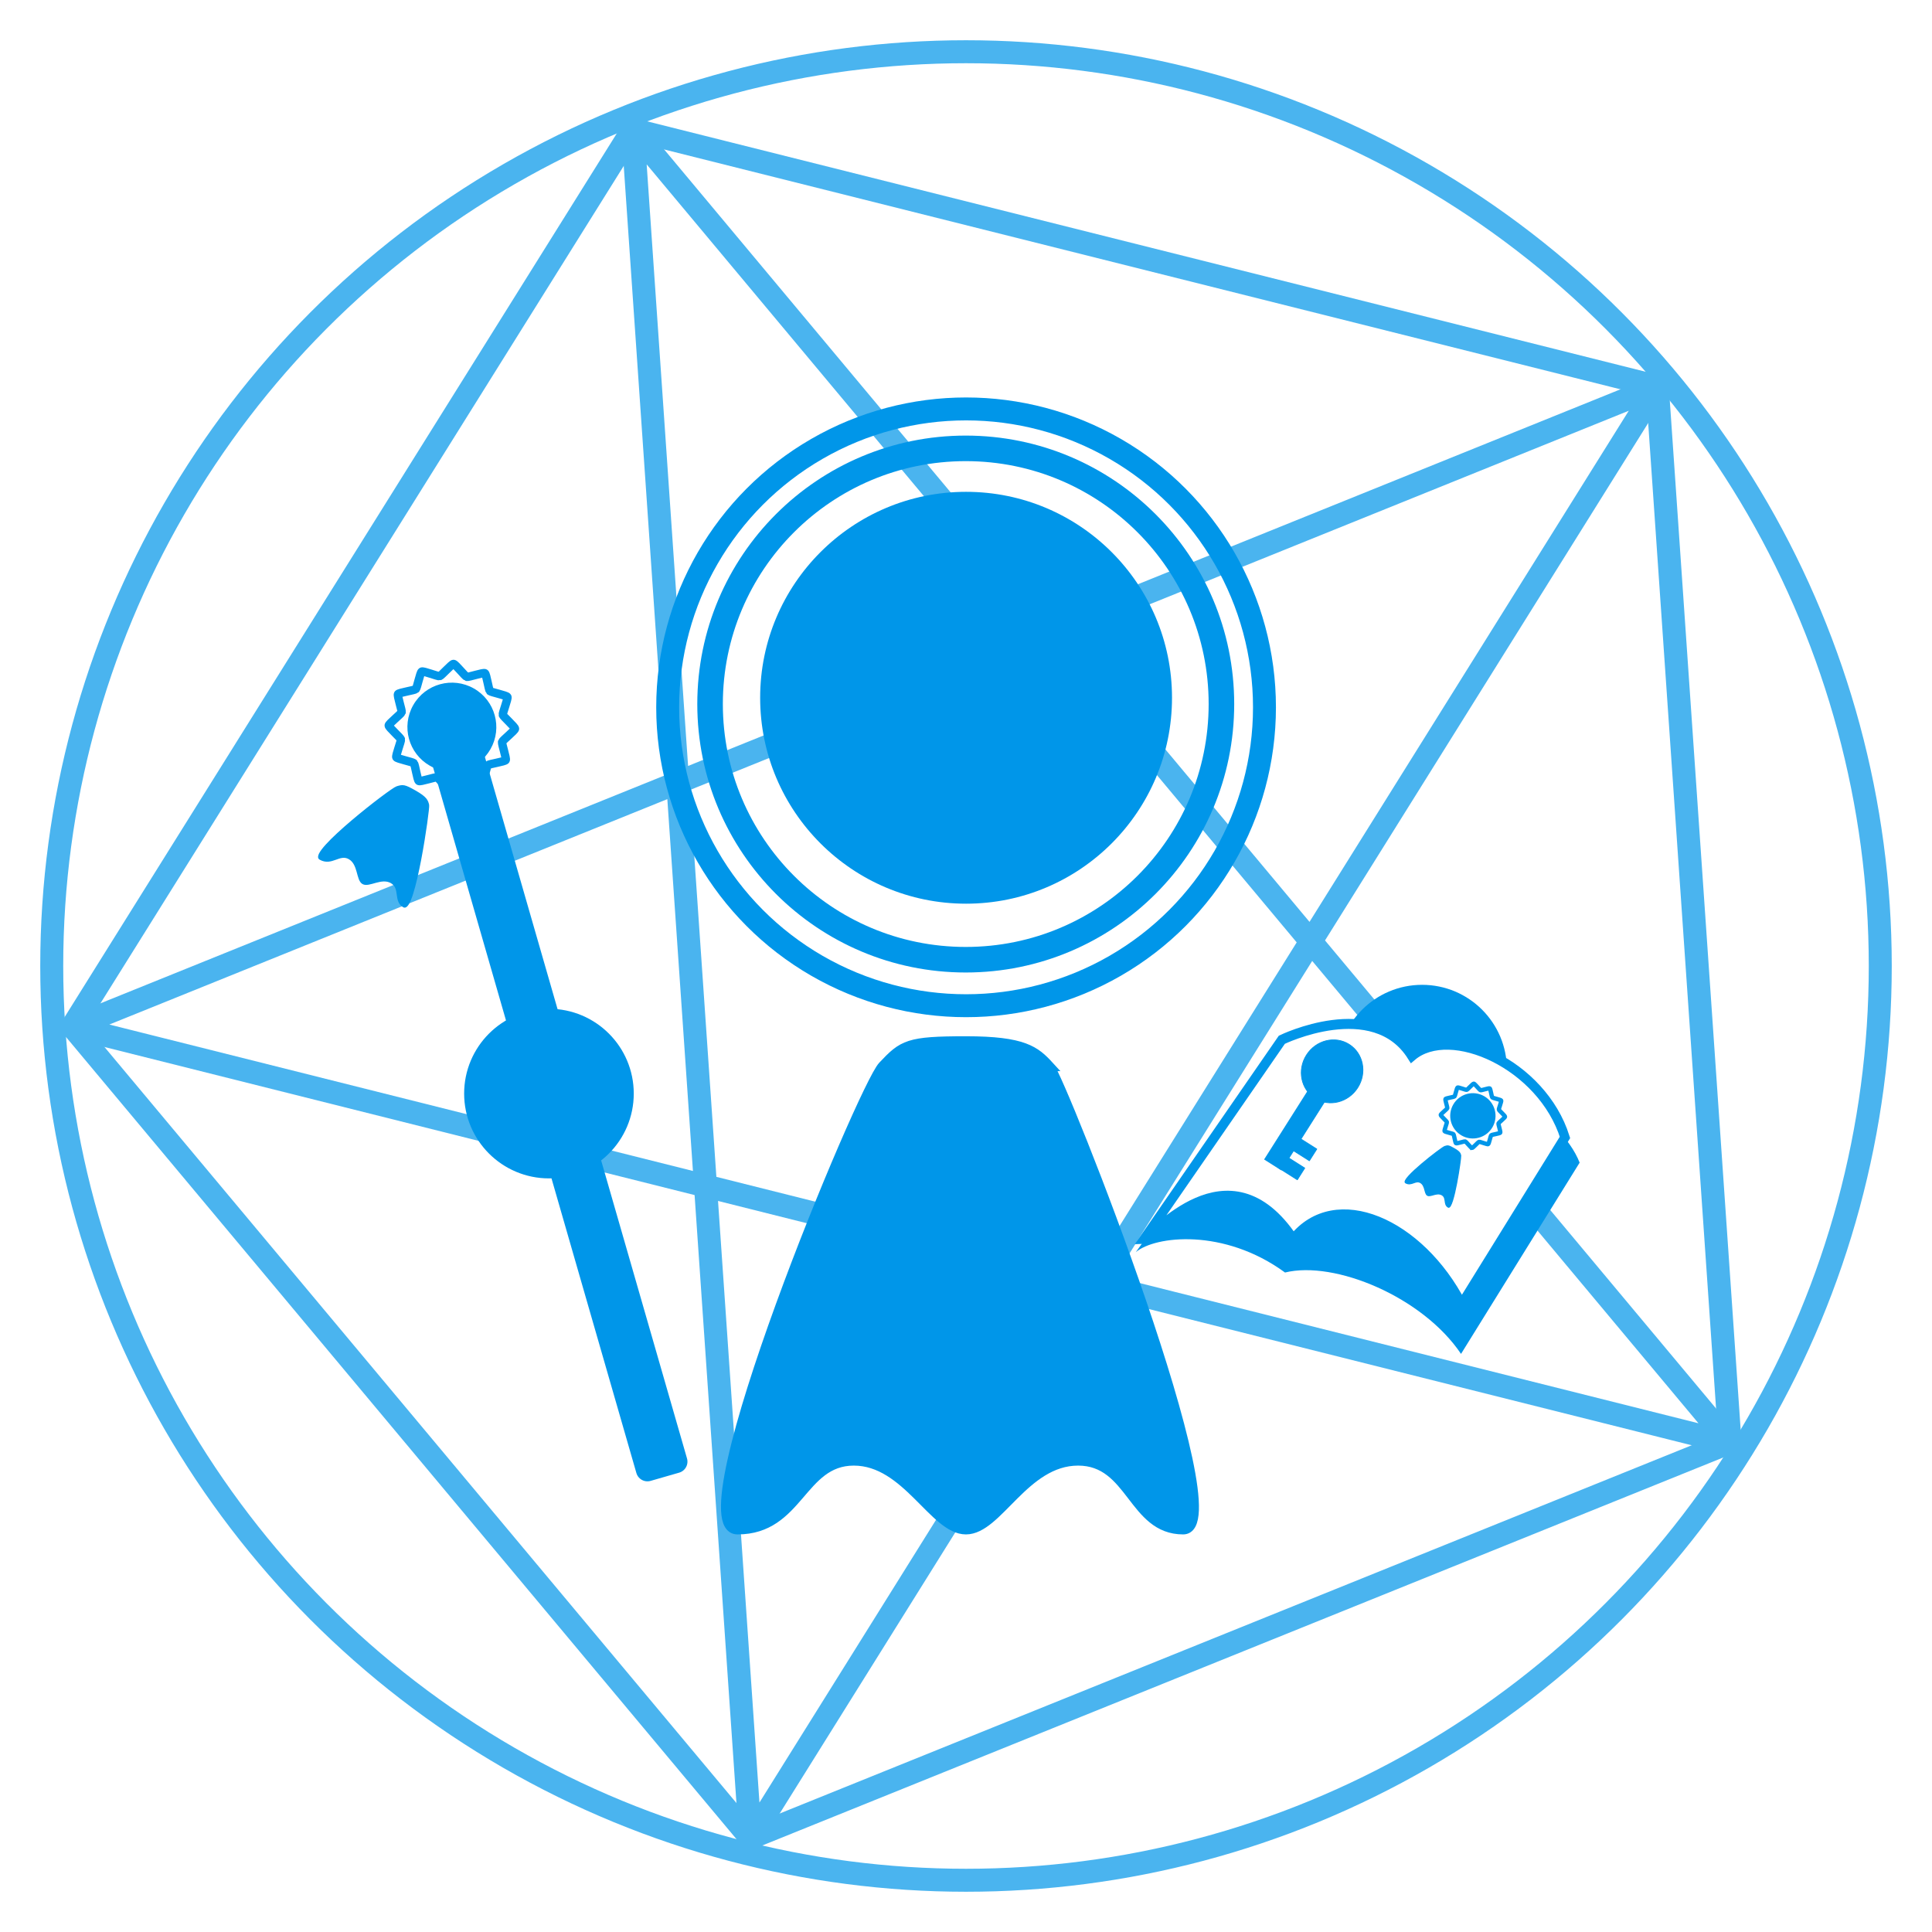 <?xml version="1.0" encoding="UTF-8" standalone="no"?>
<svg
   xmlns:dc="http://purl.org/dc/elements/1.1/"
   xmlns:cc="http://creativecommons.org/ns#"
   xmlns:rdf="http://www.w3.org/1999/02/22-rdf-syntax-ns#"
   xmlns:svg="http://www.w3.org/2000/svg"
   xmlns="http://www.w3.org/2000/svg"
   width="84.062mm"
   height="84.062mm"
   viewBox="0 0 84.062 84.062"
   version="1.1"
   id="svg8">
  <defs
     id="defs2">
    <filter
       y="-0.028"
       height="1.057"
       style="color-interpolation-filters:sRGB"
       id="filter977"
       x="-0.028"
       width="1.057">
      <feGaussianBlur
         stdDeviation="0.938"
         result="result6"
         id="feGaussianBlur967" />
      <feComposite
         result="result8"
         in="SourceGraphic"
         operator="atop"
         in2="result6"
         id="feComposite969" />
      <feComposite
         result="result9"
         operator="over"
         in2="SourceAlpha"
         in="result8"
         id="feComposite971" />
      <feColorMatrix
         values="1 0 0 0 0 0 1 0 0 0 0 0 1 0 0 0 0 0 1 0 "
         result="result10"
         id="feColorMatrix973" />
      <feBlend
         in="result10"
         mode="normal"
         in2="result6"
         id="feBlend975" />
    </filter>
    <filter
       y="-0.074"
       height="1.147"
       style="color-interpolation-filters:sRGB"
       id="filter1684"
       x="-0.069"
       width="1.138">
      <feGaussianBlur
         stdDeviation="1.494"
         result="result6"
         id="feGaussianBlur1674" />
      <feComposite
         result="result8"
         in="SourceGraphic"
         operator="atop"
         in2="result6"
         id="feComposite1676" />
      <feComposite
         result="result9"
         operator="over"
         in2="SourceAlpha"
         in="result8"
         id="feComposite1678" />
      <feColorMatrix
         values="1 0 0 0 0 0 1 0 0 0 0 0 1 0 0 0 0 0 1 0 "
         result="result10"
         id="feColorMatrix1680" />
      <feBlend
         in="result10"
         mode="normal"
         in2="result6"
         id="feBlend1682" />
    </filter>
  </defs>
  <g
     id="layer1"
     transform="translate(-7.969,-7.969)">
    <g
       id="g848"
       style="opacity:0.709;filter:url(#filter977)">
      <circle
         style="fill:none;stroke:#0096e9;stroke-width:1;stroke-miterlimit:4;stroke-dasharray:none;stroke-opacity:1"
         id="path12"
         cx="50"
         cy="50"
         r="39.78" />
      <path
         style="fill:none;stroke:#0096e9;stroke-width:1;stroke-miterlimit:4;stroke-dasharray:none;stroke-opacity:1"
         id="path841"
         d="M 40.47,86.889 11.112,51.837 35.376,13.084 79.73,24.186 82.878,69.8 Z"
         transform="matrix(1.005,0,0,1.007,-0.052,0.435)" />
      <path
         style="fill:none;stroke:#0096e9;stroke-width:1;stroke-linecap:butt;stroke-linejoin:round;stroke-miterlimit:4;stroke-dasharray:none;stroke-opacity:1"
         d="M 35.501,13.617 40.62,87.971 80.076,24.801 11.116,52.658 83.239,70.755 Z"
         id="path843" />
    </g>
    <g
       id="g1272"
       style="filter:url(#filter1684)">
      <circle
         style="fill:#0096e9;fill-opacity:1;stroke:#0096e9;stroke-width:1;stroke-linejoin:round;stroke-miterlimit:4;stroke-dasharray:none;stroke-opacity:1"
         id="path1151-3"
         cx="69.845"
         cy="54.509"
         r="3.19" />
      <g
         id="g1554"
         transform="matrix(1.298,0,0,1.298,-22.747,-15.684)">
        <g
           id="g4874"
           stroke="#000000"
           stroke-width="5"
           transform="matrix(-0.063,0,0,0.067,83.477,15.332)">
          <path
             id="path2354"
             d="m 108.92,624.83 63.11,95.69 c 20.36,-28.5 67.18,-46.83 93.65,-40.72 32.57,-22.39 69.22,-18.32 79.4,-10.18 l -73.29,-95.68 c 0,0 -50.9,-14.25 -71.26,16.28 -36.64,-16.28 -81.43,10.18 -91.61,34.61 z"
             fill-rule="evenodd"
             style="fill:#0096e9;fill-opacity:1;stroke:none;stroke-opacity:1" />
          <path
             id="path2356"
             d="m 116.72,612.21 54.97,83.47 c 22.39,-40.72 67.18,-59.04 89.58,-32.57 34.61,-48.87 75.32,0 79.39,0 l -73.29,-99.76 c 0,0 -48.86,-22.4 -69.22,8.14 -20.35,-16.29 -69.21,4.07 -81.43,40.72 z"
             fill="#ffffff"
             fill-rule="evenodd"
             style="stroke:#0096e9;stroke-opacity:1" />
        </g>
        <g
           id="layer1-2-9"
           transform="matrix(0.133,0.076,-0.076,0.133,72.348,53.743)"
           style="stroke:#0096e9;stroke-opacity:1">
          <path
             style="fill:#0096e9;fill-opacity:1;stroke:#0096e9;stroke-width:0.241px;stroke-linecap:butt;stroke-linejoin:miter;stroke-opacity:1"
             d="m 12,17.316 c 0.292,0.318 4.572,11.155 3.23,11.155 -1.217,0 -1.234,-1.657 -2.53,-1.657 -1.296,0 -1.932,1.657 -2.7,1.657 -0.768,0 -1.423,-1.657 -2.7,-1.657 -1.277,0 -1.323,1.657 -2.8,1.657 -1.418,0 3.014,-10.638 3.5,-11.155 0.486,-0.516 0.606,-0.599 2,-0.599 1.394,-1e-6 1.668,0.237 2,0.599 z"
             id="path1552-9-3" />
          <g
             id="g1576-1-6"
             transform="matrix(1.129,0,0,1.129,-1.287,0.675)"
             style="opacity:1;stroke:#0096e9;stroke-opacity:1">
            <path
               style="opacity:0.999;fill:none;stroke:#0096e9;stroke-width:0.443;stroke-opacity:1"
               id="path839-0"
               d="M 10.168,3.042 C 10.082,3.088 9.322,2.776 9.227,2.798 9.133,2.82 8.59,3.437 8.493,3.434 8.396,3.431 7.893,2.781 7.8,2.752 7.707,2.724 6.928,2.987 6.846,2.936 6.763,2.884 6.653,2.07 6.587,1.999 6.52,1.928 5.715,1.766 5.669,1.681 5.623,1.595 5.935,0.835 5.913,0.74 5.891,0.646 5.274,0.103 5.277,0.005 c 0.003,-0.097 0.653,-0.6 0.682,-0.693 0.028,-0.093 -0.235,-0.872 -0.183,-0.954 0.051,-0.083 0.866,-0.192 0.937,-0.259 0.071,-0.066 0.233,-0.872 0.318,-0.918 0.086,-0.046 0.846,0.266 0.941,0.244 0.095,-0.022 0.638,-0.639 0.735,-0.636 0.097,0.003 0.6,0.653 0.693,0.682 0.093,0.028 0.872,-0.235 0.954,-0.183 0.083,0.051 0.192,0.866 0.259,0.937 0.066,0.071 0.872,0.233 0.918,0.318 0.046,0.086 -0.266,0.846 -0.244,0.941 0.022,0.095 0.639,0.638 0.636,0.735 -0.003,0.097 -0.653,0.6 -0.682,0.693 -0.028,0.093 0.235,0.872 0.183,0.954 -0.051,0.083 -0.866,0.192 -0.937,0.259 -0.071,0.066 -0.233,0.872 -0.318,0.918 z"
               transform="matrix(1.876,0,0,1.878,-6.134,6.673)" />
            <circle
               style="fill:#0096e9;fill-opacity:1;stroke:#0096e9;stroke-width:0;stroke-miterlimit:4;stroke-dasharray:none;stroke-opacity:1"
               id="path987-2-6"
               cx="10"
               cy="6.883"
               r="4.392" />
            <ellipse
               style="display:none;opacity:0.999;fill:none;stroke:#0096e9;stroke-width:0.545;stroke-miterlimit:4;stroke-dasharray:none;stroke-opacity:1"
               id="path1550-7-2"
               cx="9.993"
               cy="7.017"
               rx="5.453"
               ry="5.453" />
            <circle
               style="display:none;opacity:0.999;fill:none;fill-opacity:1;stroke:#0096e9;stroke-width:0.489;stroke-miterlimit:4;stroke-dasharray:none;stroke-opacity:1"
               id="path1571-0-6"
               cx="10"
               cy="7.087"
               r="6.364" />
          </g>
        </g>
        <g
           id="g1667"
           transform="matrix(0.229,0.145,-0.145,0.229,42.974,28.186)">
          <ellipse
             style="opacity:1;fill:#0096e9;fill-opacity:1;stroke:#0096e9;stroke-width:0.1;stroke-linejoin:round;stroke-miterlimit:4;stroke-dasharray:none;stroke-opacity:1"
             id="path1637"
             cx="130.215"
             cy="30.865"
             rx="3.755"
             ry="3.944" />
          <rect
             style="opacity:1;fill:#0096e9;fill-opacity:1;stroke:#0096e9;stroke-width:0.1;stroke-linejoin:round;stroke-miterlimit:4;stroke-dasharray:none;stroke-opacity:1"
             id="rect1639"
             width="2.45"
             height="13.58"
             x="128.99"
             y="30.943" />
          <rect
             style="opacity:1;fill:#0096e9;fill-opacity:1;stroke:#0096e9;stroke-width:0.1;stroke-linejoin:round;stroke-miterlimit:4;stroke-dasharray:none;stroke-opacity:1"
             id="rect1641"
             width="2.774"
             height="1.711"
             x="130.98"
             y="42.784" />
          <rect
             style="opacity:1;fill:#0096e9;fill-opacity:1;stroke:#0096e9;stroke-width:0.1;stroke-linejoin:round;stroke-miterlimit:4;stroke-dasharray:none;stroke-opacity:1"
             id="rect1641-7"
             width="2.774"
             height="1.711"
             x="130.98"
             y="40" />
        </g>
      </g>
      <g
         id="layer1-3"
         transform="matrix(1.807,0,0,1.807,31.928,23.067)">
        <path
           style="fill:#0096e9;fill-opacity:1;stroke:#0096e9;stroke-width:0.241px;stroke-linecap:butt;stroke-linejoin:miter;stroke-opacity:1"
           d="m 12,17.316 c 0.292,0.318 4.572,11.155 3.23,11.155 -1.217,0 -1.234,-1.657 -2.53,-1.657 -1.296,0 -1.932,1.657 -2.7,1.657 -0.768,0 -1.423,-1.657 -2.7,-1.657 -1.277,0 -1.323,1.657 -2.8,1.657 -1.418,0 3.014,-10.638 3.5,-11.155 0.486,-0.516 0.606,-0.599 2,-0.599 1.394,-1e-6 1.668,0.237 2,0.599 z"
           id="path1552" />
        <g
           id="g1576"
           transform="matrix(1.129,0,0,1.129,-1.287,0.675)">
          <circle
             style="fill:#0096e9;fill-opacity:1;stroke:#0096e9;stroke-width:0;stroke-miterlimit:4;stroke-dasharray:none;stroke-opacity:1"
             id="path987"
             cx="10"
             cy="6.883"
             r="4.392" />
          <ellipse
             style="opacity:0.999;fill:none;stroke:#0096e9;stroke-width:0.545;stroke-miterlimit:4;stroke-dasharray:none;stroke-opacity:1"
             id="path1550"
             cx="9.993"
             cy="7.017"
             rx="5.453"
             ry="5.453" />
          <circle
             style="opacity:0.999;fill:none;fill-opacity:1;stroke:#0096e9;stroke-width:0.489;stroke-miterlimit:4;stroke-dasharray:none;stroke-opacity:1"
             id="path1571"
             cx="10"
             cy="7.087"
             r="6.364" />
        </g>
      </g>
      <circle
         style="opacity:1;fill:#0096e9;fill-opacity:1;stroke:#0096e9;stroke-width:1;stroke-linejoin:round;stroke-miterlimit:4;stroke-dasharray:none;stroke-opacity:1"
         id="path1151"
         cx="31.854"
         cy="55.551"
         r="3.19" />
      <g
         id="g1586">
        <rect
           style="opacity:1;fill:#0096e9;fill-opacity:1;stroke:#0096e9;stroke-width:1;stroke-linejoin:round;stroke-miterlimit:4;stroke-dasharray:none;stroke-opacity:1"
           id="rect1153"
           width="1.292"
           height="34.298"
           x="14.815"
           y="44.818"
           transform="rotate(-16.072)" />
        <g
           id="layer1-2"
           transform="matrix(0.339,0.193,-0.193,0.339,25.869,34.812)"
           style="stroke:#0096e9;stroke-opacity:1">
          <path
             style="fill:#0096e9;fill-opacity:1;stroke:#0096e9;stroke-width:0.241px;stroke-linecap:butt;stroke-linejoin:miter;stroke-opacity:1"
             d="m 12,17.316 c 0.292,0.318 4.572,11.155 3.23,11.155 -1.217,0 -1.234,-1.657 -2.53,-1.657 -1.296,0 -1.932,1.657 -2.7,1.657 -0.768,0 -1.423,-1.657 -2.7,-1.657 -1.277,0 -1.323,1.657 -2.8,1.657 -1.418,0 3.014,-10.638 3.5,-11.155 0.486,-0.516 0.606,-0.599 2,-0.599 1.394,-1e-6 1.668,0.237 2,0.599 z"
             id="path1552-9" />
          <g
             id="g1576-1"
             transform="matrix(1.129,0,0,1.129,-1.287,0.675)"
             style="opacity:1;stroke:#0096e9;stroke-opacity:1">
            <path
               style="opacity:0.999;fill:none;stroke:#0096e9;stroke-width:0.443;stroke-opacity:1"
               id="path839"
               d="M 10.168,3.042 C 10.082,3.088 9.322,2.776 9.227,2.798 9.133,2.82 8.59,3.437 8.493,3.434 8.396,3.431 7.893,2.781 7.8,2.752 7.707,2.724 6.928,2.987 6.846,2.936 6.763,2.884 6.653,2.07 6.587,1.999 6.52,1.928 5.715,1.766 5.669,1.681 5.623,1.595 5.935,0.835 5.913,0.74 5.891,0.646 5.274,0.103 5.277,0.005 c 0.003,-0.097 0.653,-0.6 0.682,-0.693 0.028,-0.093 -0.235,-0.872 -0.183,-0.954 0.051,-0.083 0.866,-0.192 0.937,-0.259 0.071,-0.066 0.233,-0.872 0.318,-0.918 0.086,-0.046 0.846,0.266 0.941,0.244 0.095,-0.022 0.638,-0.639 0.735,-0.636 0.097,0.003 0.6,0.653 0.693,0.682 0.093,0.028 0.872,-0.235 0.954,-0.183 0.083,0.051 0.192,0.866 0.259,0.937 0.066,0.071 0.872,0.233 0.918,0.318 0.046,0.086 -0.266,0.846 -0.244,0.941 0.022,0.095 0.639,0.638 0.636,0.735 -0.003,0.097 -0.653,0.6 -0.682,0.693 -0.028,0.093 0.235,0.872 0.183,0.954 -0.051,0.083 -0.866,0.192 -0.937,0.259 -0.071,0.066 -0.233,0.872 -0.318,0.918 z"
               transform="matrix(1.876,0,0,1.878,-6.134,6.673)" />
            <circle
               style="fill:#0096e9;fill-opacity:1;stroke:#0096e9;stroke-width:0;stroke-miterlimit:4;stroke-dasharray:none;stroke-opacity:1"
               id="path987-2"
               cx="10"
               cy="6.883"
               r="4.392" />
            <ellipse
               style="display:none;opacity:0.999;fill:none;stroke:#0096e9;stroke-width:0.545;stroke-miterlimit:4;stroke-dasharray:none;stroke-opacity:1"
               id="path1550-7"
               cx="9.993"
               cy="7.017"
               rx="5.453"
               ry="5.453" />
            <circle
               style="display:none;opacity:0.999;fill:none;fill-opacity:1;stroke:#0096e9;stroke-width:0.489;stroke-miterlimit:4;stroke-dasharray:none;stroke-opacity:1"
               id="path1571-0"
               cx="10"
               cy="7.087"
               r="6.364" />
          </g>
        </g>
      </g>
    </g>
  </g>
</svg>
